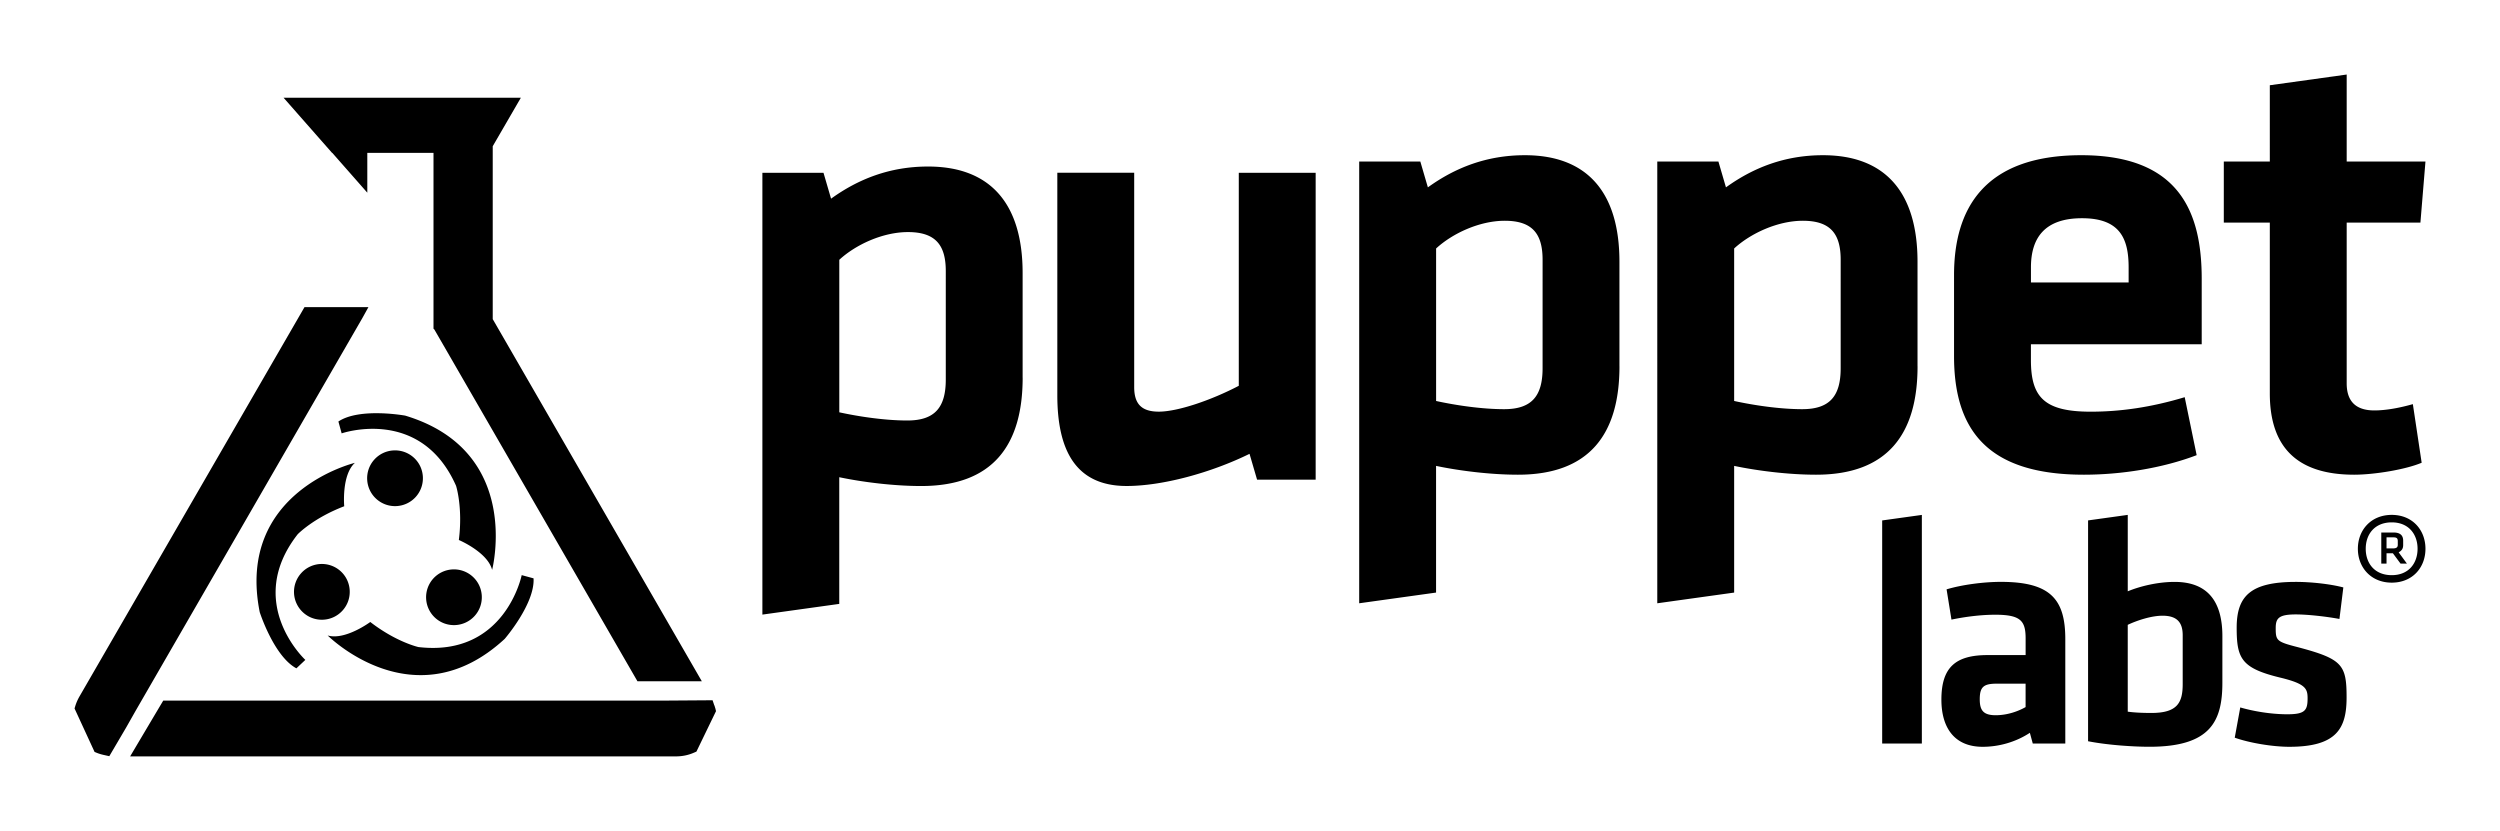 <svg xmlns="http://www.w3.org/2000/svg" viewBox="0 0 737.88 245.25"><path d="M705.93 151.97c6.13 0 9.95 4.48 9.95 10 0 5.53-3.81 10-9.95 10-6.13 0-10-4.48-10-10s3.87-10 10-10zm0 17.79c5.03 0 7.62-3.54 7.62-7.79s-2.6-7.79-7.62-7.79c-5.08 0-7.68 3.54-7.68 7.79 0 4.26 2.6 7.79 7.68 7.79zm.34-6.46h-1.88v3.04h-1.55v-9.17h3.59c2.04 0 2.87.88 2.87 2.43v1.27c0 .88-.28 1.6-1.33 2.15l2.43 3.32h-1.88zm.11-4.7h-1.99v3.26h1.99c.99 0 1.33-.39 1.33-1.05v-1.1c0-.89-.39-1.11-1.33-1.11zm8.38-22.02c-4.84 2.05-14.14 3.53-19.9 3.53-16.55 0-24.92-7.81-24.92-23.99V65.71h-13.58V47.67h13.58V25.16L692.63 22v25.67h23.25l-1.49 18.04h-21.76v47.43c0 4.84 2.23 8 8.18 8 3.35 0 7.44-.74 11.35-1.86zm-97.65-15.07c8.74 0 17.86-1.3 27.71-4.28l3.53 17.11c-10.23 3.91-22.51 5.77-33.29 5.77-28.46 0-38.32-13.21-38.32-34.97V81.15c0-19.16 8.56-35.34 37.57-35.34 29.02 0 35.53 16.93 35.53 36.46v19.34h-50.41v4.65c0 10.97 3.92 15.25 17.68 15.25zm-17.67-38.13h28.83v-4.46c0-8.56-2.6-14.51-13.76-14.51s-15.07 5.95-15.07 14.51zm-33.47 24.74c0 20.09-8.93 31.99-29.95 31.99-8 0-17.11-1.12-24.18-2.6v37.39l-22.69 3.16V47.67h18.04l2.23 7.63c8-5.77 17.3-9.49 28.64-9.49 18.23 0 27.9 10.79 27.9 31.43v30.88zm-54.13 10.23c5.95 1.3 13.58 2.42 20.09 2.42 8.18 0 11.35-3.91 11.35-12.09V76.69c0-7.44-2.79-11.53-11.16-11.53-7.44 0-15.44 3.72-20.28 8.18zm-33.85-10.23c0 20.09-8.93 31.99-29.95 31.99-8 0-17.11-1.12-24.18-2.6v37.39l-22.69 3.16V47.67h18.04l2.23 7.63c8-5.77 17.3-9.49 28.64-9.49 18.23 0 27.9 10.79 27.9 31.43v30.88zm-54.13 10.23c5.95 1.3 13.58 2.42 20.09 2.42 8.18 0 11.35-3.91 11.35-12.09V76.69c0-7.44-2.79-11.53-11.16-11.53-7.44 0-15.44 3.72-20.27 8.18v45.01zm251.86 102.07c-4.99 0-11.81-1.15-16.13-2.69l1.63-8.93c3.94 1.15 9.12 2.02 13.92 2.02 5.18 0 5.95-1.15 5.95-4.7 0-2.88-.58-4.32-8.16-6.14-11.42-2.78-12.77-5.66-12.77-14.69 0-9.41 4.13-13.54 17.47-13.54 4.32 0 9.98.58 14.01 1.63l-1.15 9.31c-3.55-.67-9.21-1.34-12.86-1.34-5.09 0-5.95 1.15-5.95 4.03 0 3.74.29 4.03 6.62 5.66 13.05 3.46 14.3 5.18 14.3 14.78 0 9.03-2.77 14.6-16.88 14.6zm-19.78-18.92c0 11.33-3.45 18.91-21.5 18.91-4.7 0-12.29-.48-18.14-1.63V153.6l11.71-1.63v22.56c3.46-1.44 8.74-2.78 13.82-2.78 10.08 0 14.11 6.14 14.11 16.03zm-27.93 8.55c2.11.29 4.51.38 7.01.38 7.68 0 9.21-3.07 9.21-8.54v-14.4c0-3.74-1.63-5.76-5.95-5.76-3.26 0-7.39 1.34-10.27 2.69zm-18.43 9.41h-9.6l-.86-3.17c-4.22 2.78-9.22 4.13-13.92 4.13-8.54 0-12.19-5.86-12.19-13.92 0-9.5 4.13-13.15 13.63-13.15h11.23v-4.9c0-5.18-1.44-7.01-8.93-7.01-4.22 0-8.83.58-12.96 1.44l-1.44-8.93c4.42-1.34 10.85-2.21 16.03-2.21 14.69 0 19.01 5.18 19.01 16.9zm-11.71-17.67h-8.64c-3.84 0-4.9 1.06-4.9 4.61 0 3.26 1.06 4.7 4.7 4.7 3.46 0 6.62-1.15 8.83-2.4v-6.91zm-42.34 17.67v-65.85l11.71-1.63v67.48zM334.76 51.01v63.24c0 4.84 2.05 7.25 7.25 7.25 5.58 0 15.44-3.35 23.62-7.63V51h22.69v90.58h-17.29l-2.23-7.63c-11.35 5.58-25.67 9.49-36.27 9.49-15.07 0-20.46-10.6-20.46-26.79V50.99h22.69zm-32.92 60.45c0 20.09-8.93 31.99-29.95 31.99-8 0-17.11-1.12-24.18-2.6v37.39l-22.69 3.16V51.01h18.04l2.23 7.63c8-5.77 17.3-9.49 28.64-9.49 18.23 0 27.9 10.79 27.9 31.43v30.88zm-54.13 10.23c5.95 1.3 13.58 2.42 20.09 2.42 8.18 0 11.35-3.91 11.35-12.09V80.03c0-7.44-2.79-11.53-11.16-11.53-7.44 0-15.44 3.72-20.27 8.18v45.01zm-107.59 60.07c-3.03 3.38-8.22 3.68-11.61.66a8.237 8.237 0 0 1-.66-11.62 8.227 8.227 0 0 1 11.62-.65c3.39 3.03 3.67 8.23.65 11.61zm-38.99-1.59c-3.03 3.39-8.23 3.68-11.61.65a8.227 8.227 0 0 1-.65-11.62c3.02-3.39 8.23-3.68 11.62-.65 3.38 3.03 3.67 8.24.64 11.62zm21.6-33.53a8.227 8.227 0 0 1-11.62.65c-3.39-3.03-3.68-8.24-.65-11.62 3.03-3.38 8.23-3.67 11.62-.65 3.39 3.03 3.67 8.23.65 11.62zm12.7 12.74s8.5 3.59 9.82 8.82c0 0 9.12-35.05-25.65-45.53 0 0-13.46-2.45-19.72 1.74l.96 3.5s23.35-8.1 33.77 15.48c0 0 2.04 6.32.82 15.99zm-33.83-9.96s-.84-9.19 3.15-12.81c0 0-35.21 8.45-28.09 44.07 0 0 4.18 13.02 10.82 16.58l2.64-2.49s-18.14-16.79-2.25-37.09c0 0 4.62-4.78 13.73-8.26zm7.69 34.16s-7.41 5.49-12.58 3.98c0 0 25.56 25.65 52.25 1.01 0 0 8.94-10.35 8.52-17.87l-3.5-.95s-4.88 24.23-30.48 21.23c0 0-6.5-1.44-14.21-7.4zm-.88-126.71V36.51H98.03v8.56zm102.74 152.26c-.1-.29-.17-.56-.26-.84l-.1-.2-.47-1.4h-1.47l-13.9.1H48.18c-2.54 4.26-6.89 11.6-9.77 16.46H199.5c1.88 0 3.68-.37 5.35-1.11l.7-.3.33-.68 5.13-10.6.32-.66zM83.7 28.85L98 45.11h29.95v51.91l.25.23 59.94 103.82h19L145.43 94.19V43.16l8.3-14.31zm6.18 61.79l-66.4 114.88c-.52.9-.94 1.85-1.25 2.83l-.23.75.33.72 5.24 11.37.34.74.76.31c.76.3 1.5.49 2.12.62l1.47.33.76-1.29 4.24-7.22 2.74-4.84 66.96-115.98 1.78-3.21H89.88z"/></svg>